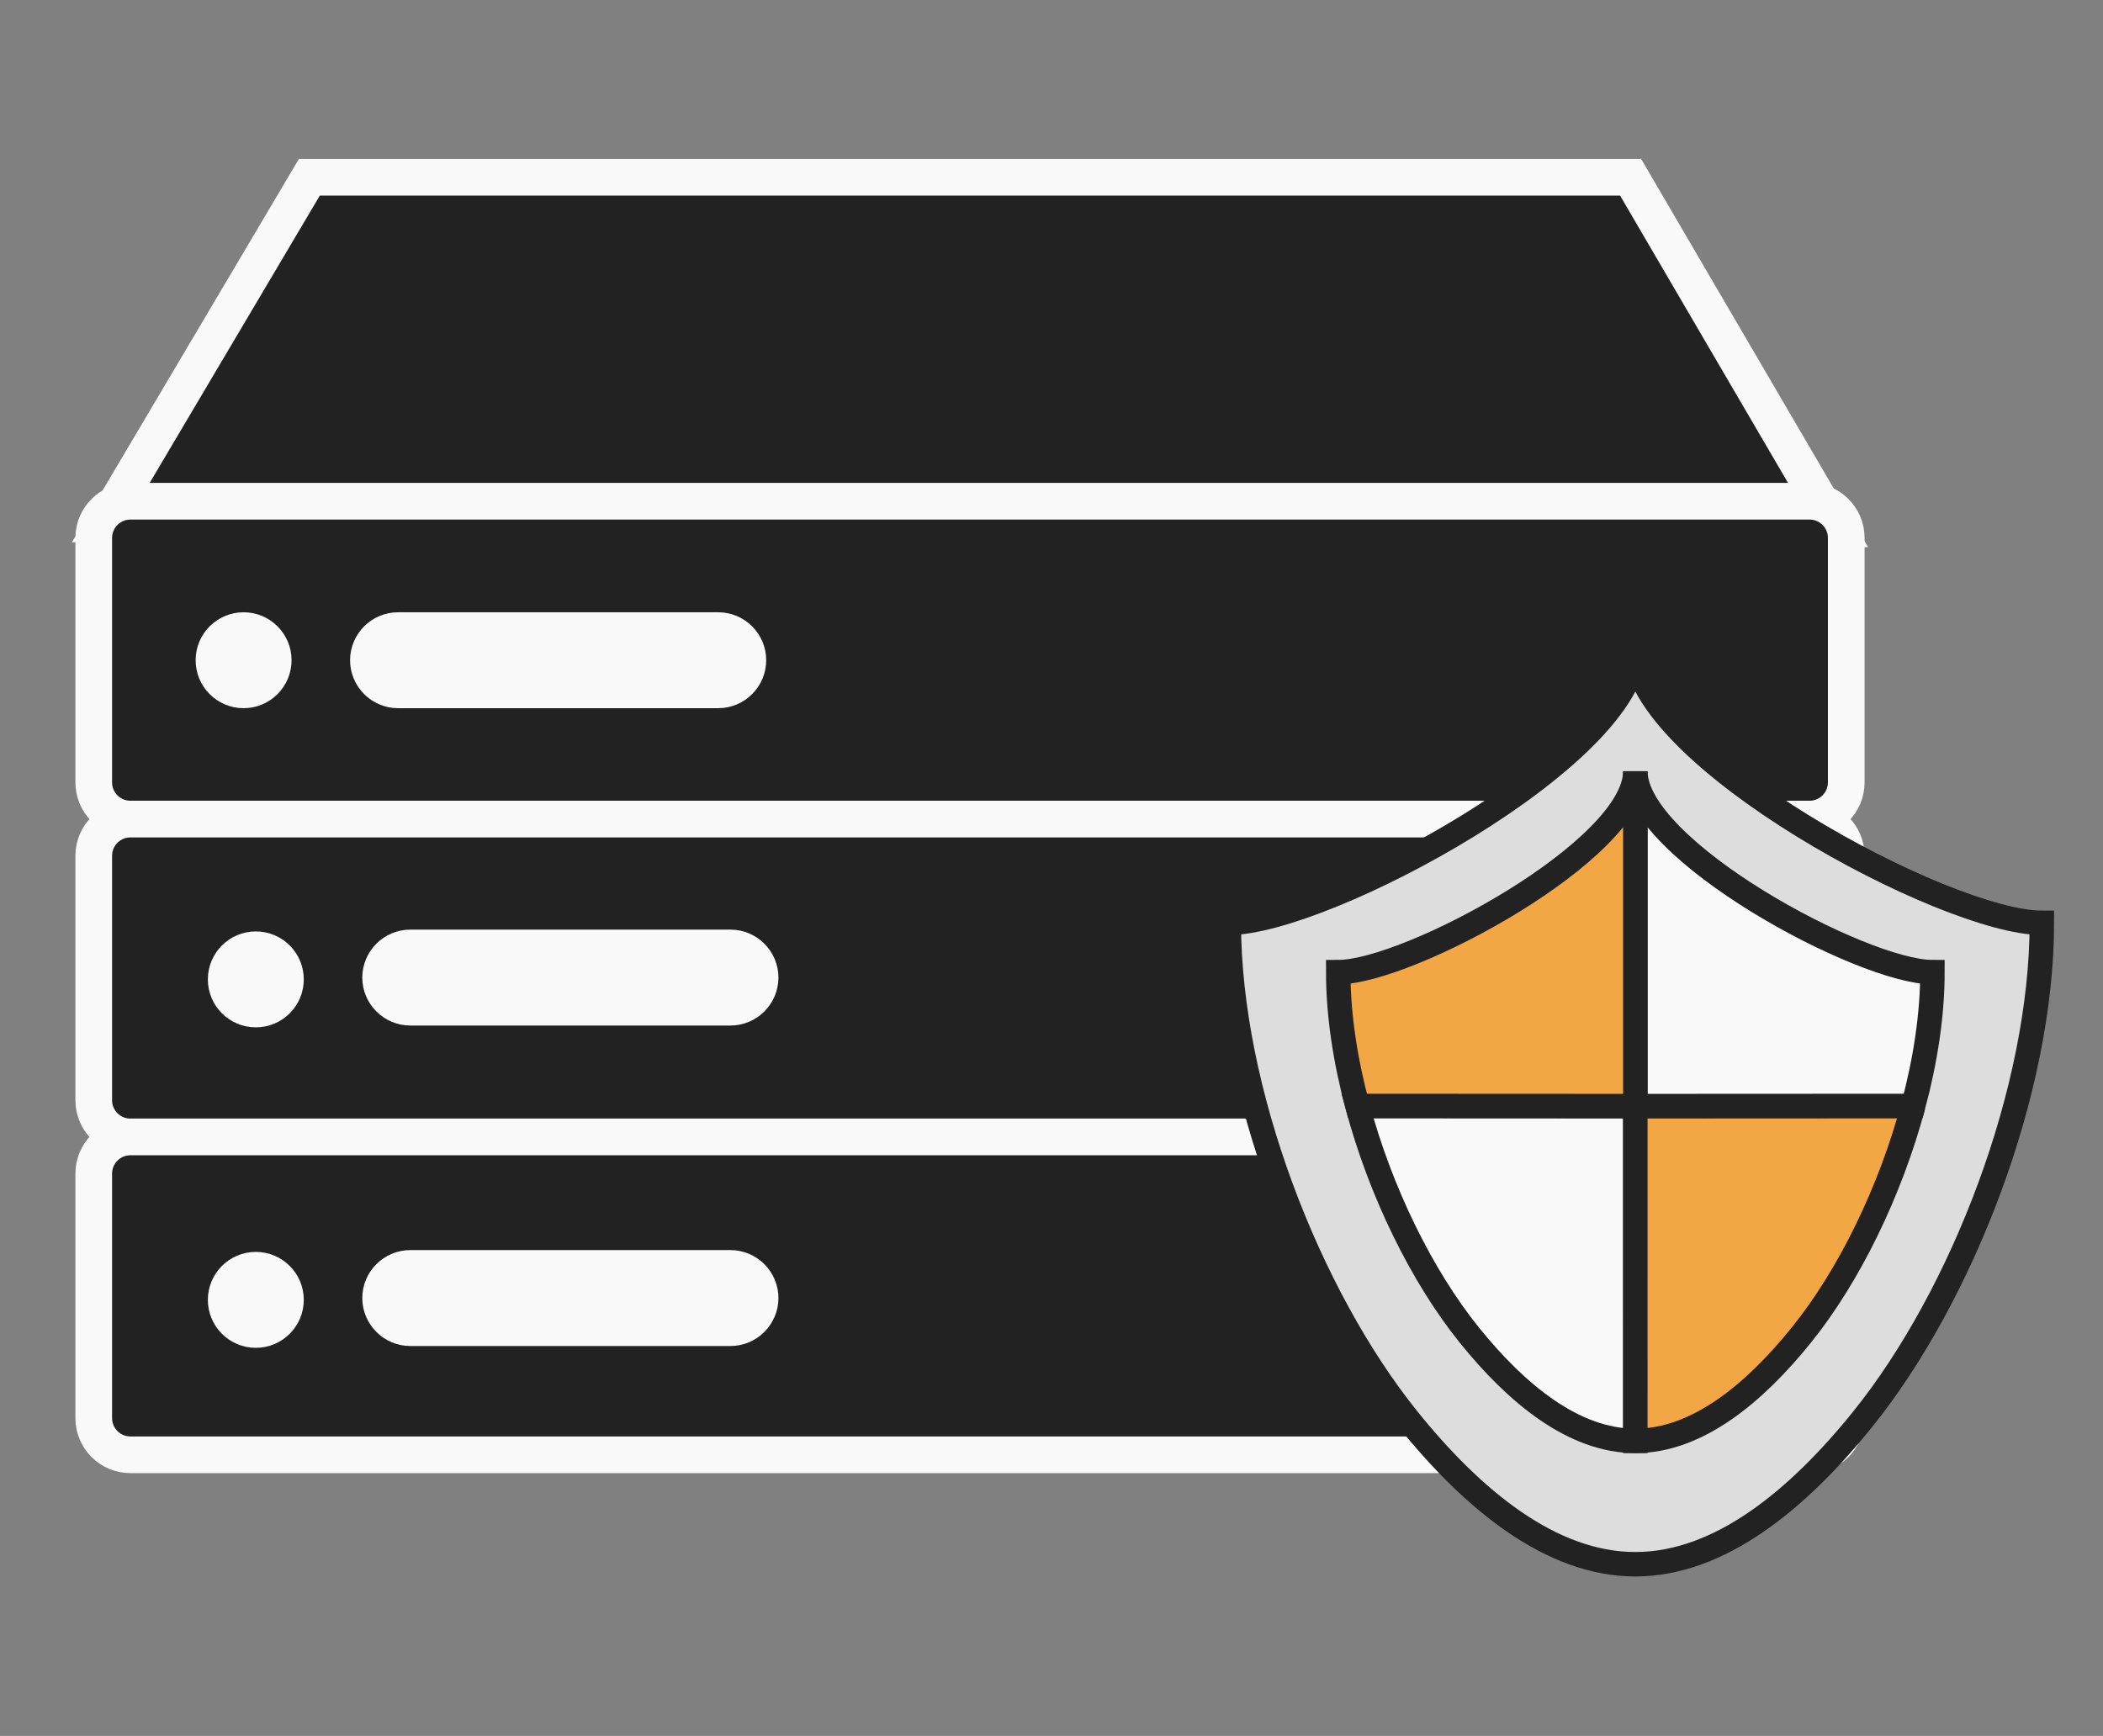 <?xml version="1.0" encoding="utf-8"?>
<!-- Generator: Adobe Illustrator 19.0.0, SVG Export Plug-In . SVG Version: 6.00 Build 0)  -->
<svg version="1.1" xmlns="http://www.w3.org/2000/svg" xmlns:xlink="http://www.w3.org/1999/xlink" x="0px" y="0px" width="172px"
	 height="142px" viewBox="0 0 172 142" enable-background="new 0 0 172 142" xml:space="preserve">
<rect x="0" y="0" width="172" height="142" fill="#808080" stroke="none"/>
<g id="color_monitor" display="none">
	<polyline display="inline" fill="#95A5A6" points="11,19 162,19 162,100 11,100 11,19 	"/>
</g>
<g id="sombra" display="none">
	<polygon display="inline" fill="#7F8C8D" points="162,19 162,100 52.352,100 95.701,19 	"/>
</g>
<g id="Capa_1" display="none">
	
		<rect x="11" y="19" display="inline" fill="none" stroke="#333333" stroke-width="6" stroke-linejoin="round" stroke-miterlimit="10" width="151" height="81"/>
	
		<rect x="52" y="124" display="inline" fill="#333333" stroke="#333333" stroke-width="2" stroke-linecap="round" stroke-linejoin="round" stroke-miterlimit="10" width="69" height="7"/>
	
		<rect x="78" y="100" display="inline" fill="#333333" stroke="#333333" stroke-width="2" stroke-linecap="round" stroke-linejoin="round" stroke-miterlimit="10" width="19" height="24"/>
</g>
<g id="pote01" display="none">
	
		<ellipse display="inline" fill="#FFFFFF" stroke="#000000" stroke-miterlimit="10" cx="76.333" cy="31.333" rx="44.167" ry="17.667"/>
	
		<ellipse display="inline" fill="#FFFFFF" stroke="#000000" stroke-miterlimit="10" cx="76.333" cy="46.333" rx="44.167" ry="17.667"/>
	
		<ellipse display="inline" fill="#FFFFFF" stroke="#000000" stroke-miterlimit="10" cx="76.333" cy="61.333" rx="44.167" ry="17.667"/>
	
		<ellipse display="inline" fill="#FFFFFF" stroke="#000000" stroke-miterlimit="10" cx="76.333" cy="77.333" rx="44.167" ry="17.667"/>
	
		<ellipse display="inline" fill="#FFFFFF" stroke="#000000" stroke-miterlimit="10" cx="76.333" cy="94.333" rx="44.167" ry="17.667"/>
	
		<ellipse display="inline" fill="#FFFFFF" stroke="#000000" stroke-miterlimit="10" cx="76.333" cy="110.333" rx="44.167" ry="17.667"/>
	<path display="inline" fill="#FFFFFF" stroke="#000000" stroke-miterlimit="10" d="M32.5,104"/>
	<line display="inline" fill="#FFFFFF" stroke="#000000" stroke-miterlimit="10" x1="120.5" y1="31" x2="120.5" y2="110"/>
	<line display="inline" fill="#FFFFFF" stroke="#000000" stroke-miterlimit="10" x1="32.5" y1="110" x2="32.5" y2="31"/>
</g>
<g id="Capa_5">
	<polygon fill="#222222" stroke="#F9F9F9" stroke-width="3" stroke-linecap="round" stroke-miterlimit="10" points="8.5,42.876 
		25.302,14.5 133.364,14.5 150.167,43.25 	"/>
	<path fill="#222222" stroke="#F9F9F9" stroke-width="3" stroke-miterlimit="10" d="M10.667,41H148c1.657,0,3,1.343,3,3v20
		c0,1.657-1.343,3-3,3H10.667c-1.657,0-3-1.343-3-3V44C7.667,42.343,9.01,41,10.667,41z"/>
	<path fill="#222222" stroke="#F9F9F9" stroke-width="3" stroke-miterlimit="10" d="M10.667,67H148c1.657,0,3,1.343,3,3v20
		c0,1.657-1.343,3-3,3H10.667c-1.657,0-3-1.343-3-3V70C7.667,68.343,9.01,67,10.667,67z"/>
	<path fill="#222222" stroke="#F9F9F9" stroke-width="3" stroke-miterlimit="10" d="M10.667,93H148c1.657,0,3,1.343,3,3v20
		c0,1.657-1.343,3-3,3H10.667c-1.657,0-3-1.343-3-3V96C7.667,94.343,9.01,93,10.667,93z"/>
	<circle fill="#F9F9F9" stroke="#F9F9F9" stroke-linecap="round" stroke-miterlimit="10" cx="19.923" cy="54.006" r="3.423"/>
	<circle fill="#F9F9F9" stroke="#F9F9F9" stroke-linecap="round" stroke-miterlimit="10" cx="20.923" cy="80.113" r="3.423"/>
	<circle fill="#F9F9F9" stroke="#F9F9F9" stroke-linecap="round" stroke-miterlimit="10" cx="20.923" cy="106.327" r="3.423"/>
	<path fill="#F9F9F9" stroke="#F9F9F9" stroke-linecap="round" stroke-miterlimit="10" d="M32.554,50.583h26.19
		c1.882,0,3.423,1.54,3.423,3.423v0c0,1.882-1.54,3.423-3.423,3.423h-26.19c-1.882,0-3.423-1.54-3.423-3.423v0
		C29.131,52.124,30.671,50.583,32.554,50.583z"/>
	<path fill="#F9F9F9" stroke="#F9F9F9" stroke-linecap="round" stroke-miterlimit="10" d="M33.554,76.542h26.19
		c1.882,0,3.423,1.54,3.423,3.423v0c0,1.882-1.54,3.423-3.423,3.423h-26.19c-1.882,0-3.423-1.54-3.423-3.423v0
		C30.131,78.082,31.671,76.542,33.554,76.542z"/>
	<path fill="#F9F9F9" stroke="#F9F9F9" stroke-linecap="round" stroke-miterlimit="10" d="M33.554,102.756h26.19
		c1.882,0,3.423,1.54,3.423,3.423v0c0,1.882-1.54,3.423-3.423,3.423h-26.19c-1.882,0-3.423-1.54-3.423-3.423v0
		C30.131,104.296,31.671,102.756,33.554,102.756z"/>
</g>
<g id="Capa_6">
	<path fill="#DDDDDD" stroke="#222222" stroke-width="2" stroke-miterlimit="10" d="M133.751,53L133.751,53
		c0,8.834,25.412,22.486,33.249,22.486l0,0c0,13.684-6.497,30.478-14.658,40.609c-5.306,6.588-11.703,11.858-18.589,11.858h-0.004
		c-6.886,0-13.283-5.27-18.589-11.858c-8.161-10.131-14.658-26.926-14.658-40.609l0,0C108.339,75.486,133.751,61.834,133.751,53z"/>
	<path fill="#F9F9F9" stroke="#222222" stroke-width="2" stroke-miterlimit="10" d="M111.023,90.466
		c1.875,6.994,5.249,13.9,9.141,18.731c3.878,4.814,8.553,8.666,13.585,8.666h0.003l-0.001-27.386L111.023,90.466z"/>
	<path fill="#F3A744" stroke="#222222" stroke-width="2" stroke-miterlimit="10" d="M156.478,90.466
		c-1.875,6.994-5.249,13.9-9.141,18.731c-3.878,4.814-8.553,8.666-13.585,8.666l-0.001-27.386L156.478,90.466"/>
	<path fill="#F9F9F9" stroke="#222222" stroke-width="2" stroke-miterlimit="10" d="M133.751,63.087L133.751,63.087
		c0,6.456,18.571,16.433,24.299,16.433l0,0c0,3.474-0.573,7.223-1.571,10.946l-22.728,0.011V63.087"/>
	<path fill="#F3A744" stroke="#222222" stroke-width="2" stroke-miterlimit="10" d="M133.751,63.087
		c0,6.456-18.571,16.433-24.299,16.433l0,0c0,3.474,0.573,7.223,1.571,10.946l22.728,0.011V63.087z"/>
</g>
</svg>
